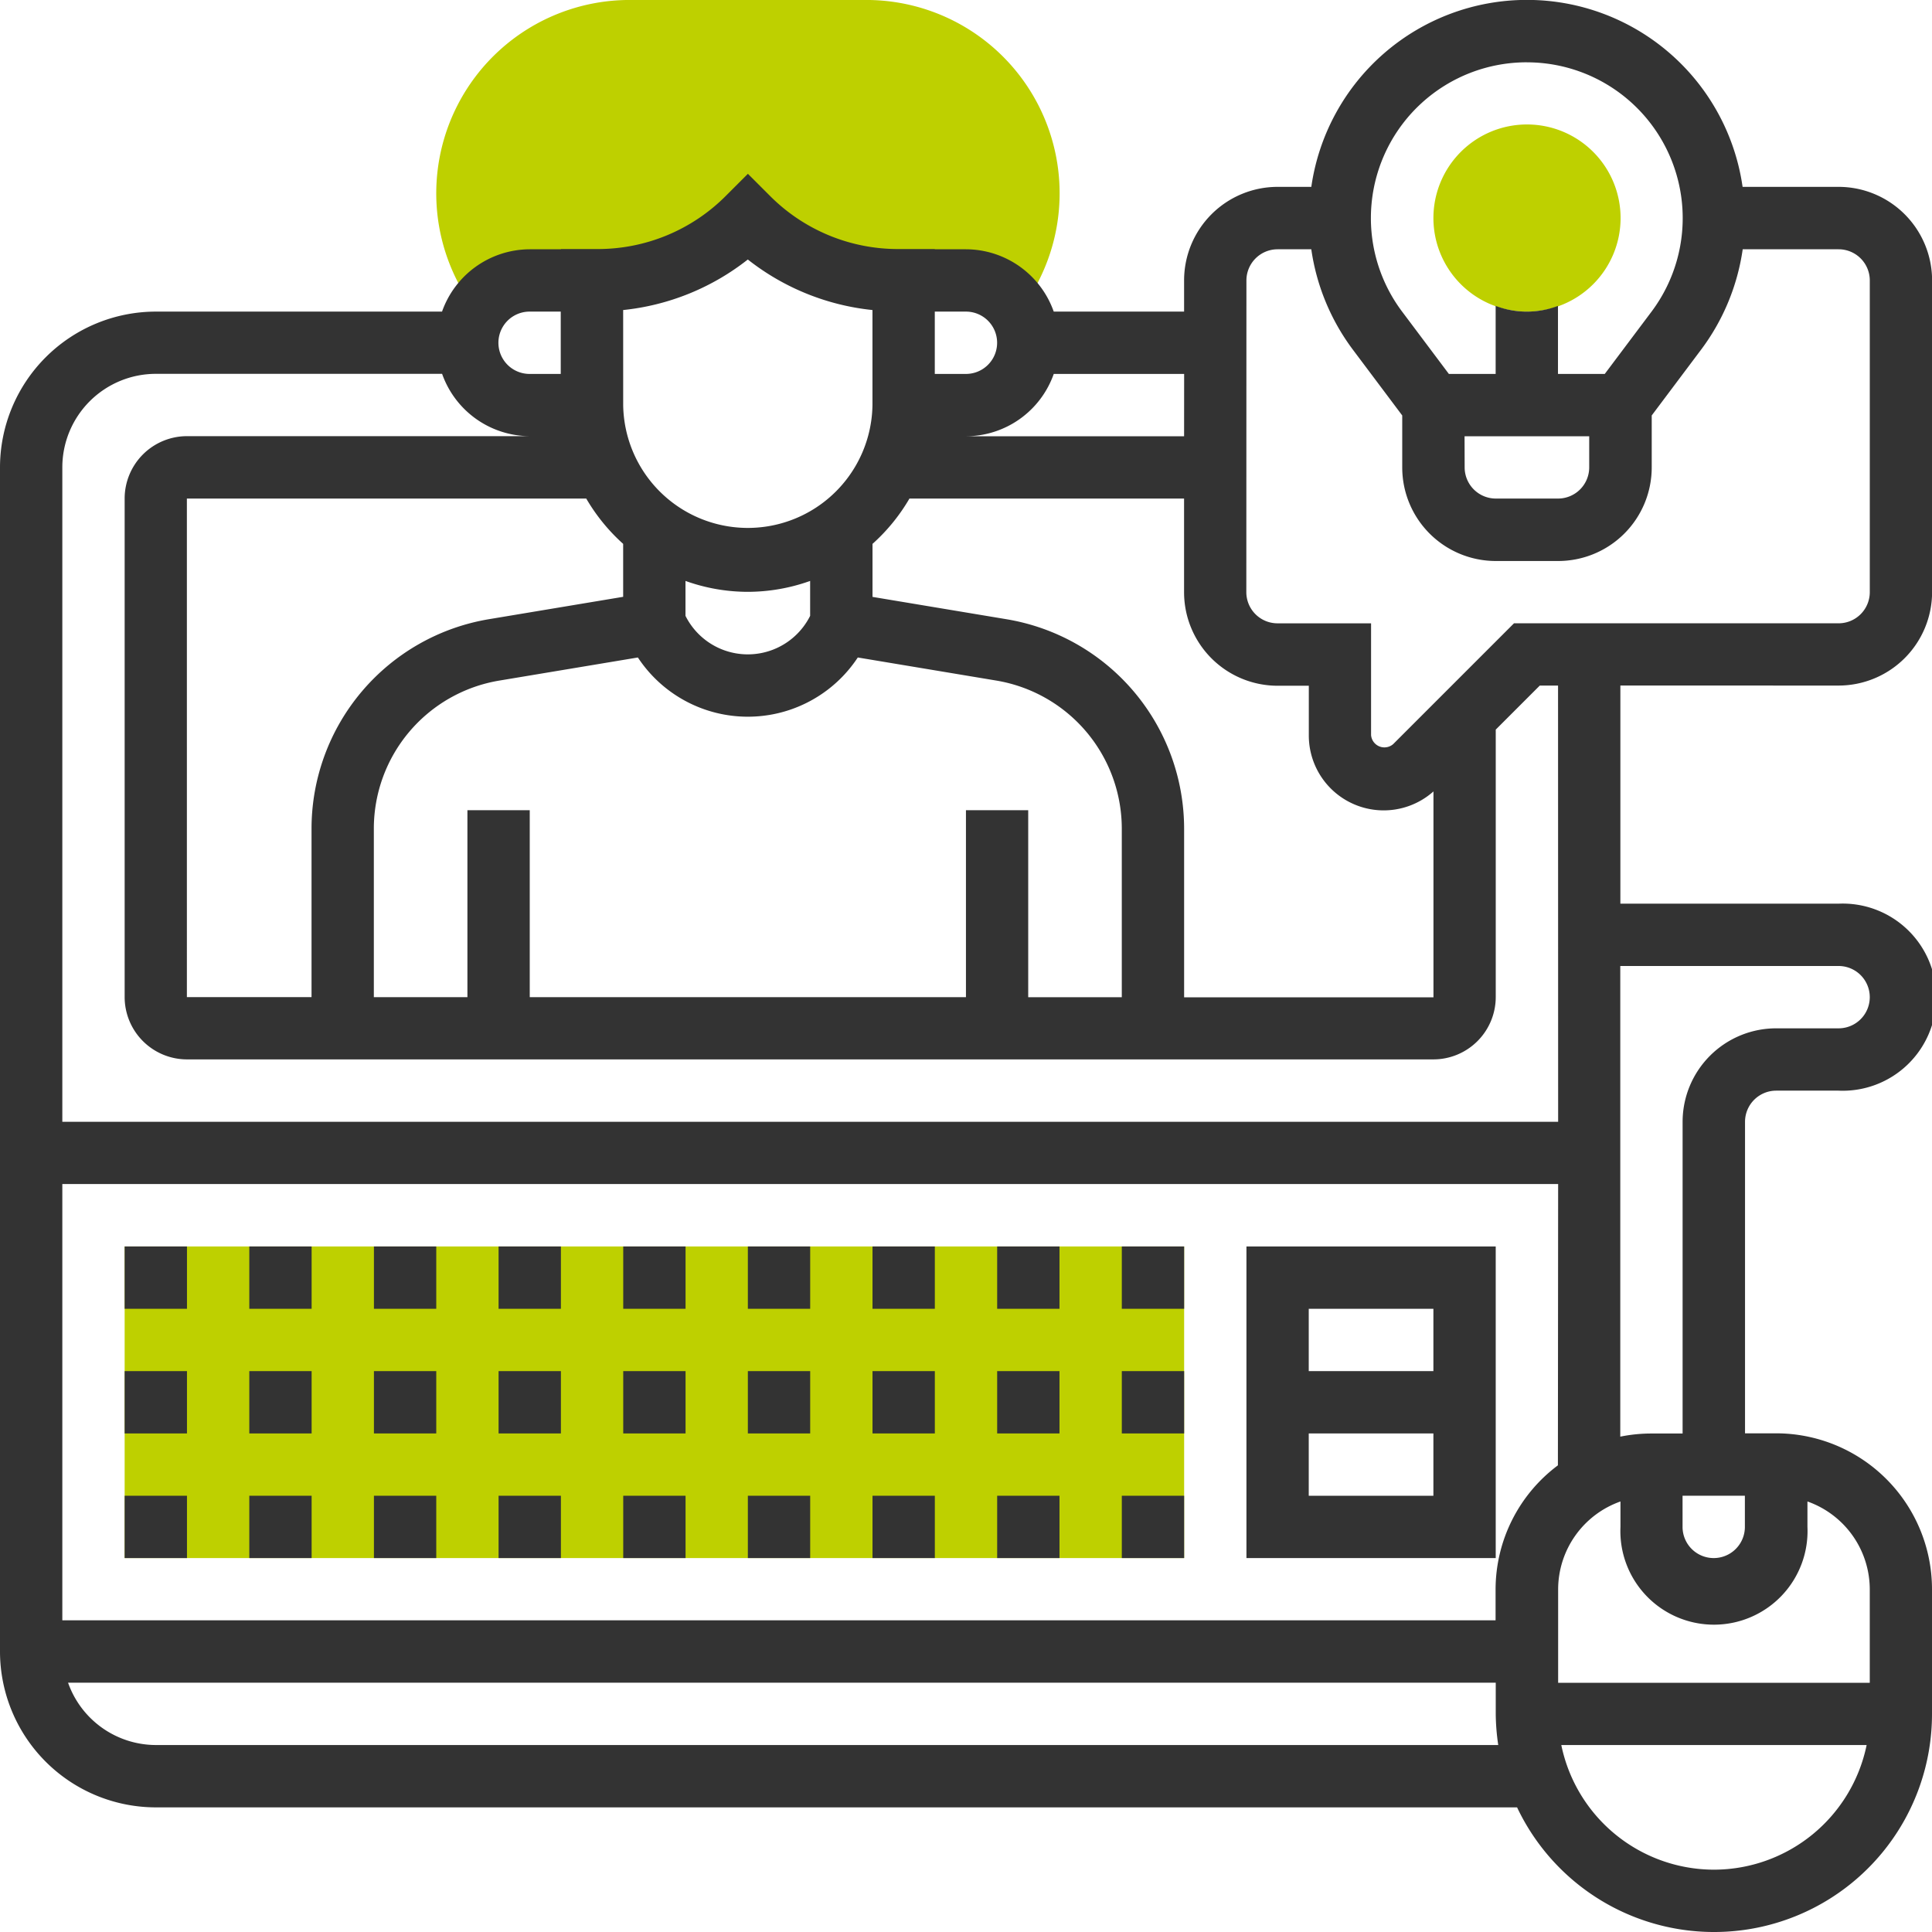 <svg xmlns="http://www.w3.org/2000/svg" width="82.58" height="82.58" viewBox="0 0 82.58 82.58">
  <g id="webinar" transform="translate(0 0)">
    <path id="Tracé_19683" data-name="Tracé 19683" d="M494.71,249.194A2.652,2.652,0,0,1,497,247.877h2.664v-.01h.229a9.088,9.088,0,0,0,6.431-2.664,9.091,9.091,0,0,0,6.431,2.664h.229v.01h2.664a2.652,2.652,0,0,1,2.286,1.316l.118-.164a8.263,8.263,0,0,0-6.681-13.14H501.273a8.265,8.265,0,0,0-6.682,13.14Zm0,0" transform="translate(-474.353 -235.89)" fill="#bed000"/>
    <rect id="Rectangle_2344" data-name="Rectangle 2344" width="45.286" height="13.319" transform="translate(5.328 53.278)" fill="#bed000"/>
    <path id="Tracé_19684" data-name="Tracé 19684" d="M689,267.882a4,4,0,1,1,4-4,4,4,0,0,1-4,4Zm0,0" transform="translate(-623.731 -254.562)" fill="#bed000"/>
    <rect id="Rectangle_2345" data-name="Rectangle 2345" width="2.664" height="2.664" transform="translate(37.294 53.278)" fill="#333"/>
    <rect id="Rectangle_2346" data-name="Rectangle 2346" width="2.664" height="2.664" transform="translate(31.966 53.278)" fill="#333"/>
    <rect id="Rectangle_2347" data-name="Rectangle 2347" width="2.664" height="2.664" transform="translate(10.656 53.278)" fill="#333"/>
    <rect id="Rectangle_2348" data-name="Rectangle 2348" width="2.664" height="2.664" transform="translate(5.328 53.278)" fill="#333"/>
    <rect id="Rectangle_2349" data-name="Rectangle 2349" width="2.664" height="2.664" transform="translate(42.622 53.278)" fill="#333"/>
    <rect id="Rectangle_2350" data-name="Rectangle 2350" width="2.664" height="2.664" transform="translate(26.639 53.278)" fill="#333"/>
    <rect id="Rectangle_2351" data-name="Rectangle 2351" width="2.664" height="2.664" transform="translate(15.983 53.278)" fill="#333"/>
    <rect id="Rectangle_2352" data-name="Rectangle 2352" width="2.664" height="2.664" transform="translate(47.95 53.278)" fill="#333"/>
    <rect id="Rectangle_2353" data-name="Rectangle 2353" width="2.664" height="2.664" transform="translate(21.311 53.278)" fill="#333"/>
    <rect id="Rectangle_2354" data-name="Rectangle 2354" width="2.664" height="2.664" transform="translate(47.95 58.606)" fill="#333"/>
    <rect id="Rectangle_2355" data-name="Rectangle 2355" width="2.664" height="2.664" transform="translate(31.966 58.606)" fill="#333"/>
    <rect id="Rectangle_2356" data-name="Rectangle 2356" width="2.664" height="2.664" transform="translate(10.656 58.606)" fill="#333"/>
    <rect id="Rectangle_2357" data-name="Rectangle 2357" width="2.664" height="2.664" transform="translate(15.983 58.606)" fill="#333"/>
    <rect id="Rectangle_2358" data-name="Rectangle 2358" width="2.664" height="2.664" transform="translate(5.328 58.606)" fill="#333"/>
    <rect id="Rectangle_2359" data-name="Rectangle 2359" width="2.664" height="2.664" transform="translate(21.311 58.606)" fill="#333"/>
    <rect id="Rectangle_2360" data-name="Rectangle 2360" width="2.664" height="2.664" transform="translate(42.622 58.606)" fill="#333"/>
    <rect id="Rectangle_2361" data-name="Rectangle 2361" width="2.664" height="2.664" transform="translate(37.294 58.606)" fill="#333"/>
    <rect id="Rectangle_2362" data-name="Rectangle 2362" width="2.664" height="2.664" transform="translate(26.639 58.606)" fill="#333"/>
    <rect id="Rectangle_2363" data-name="Rectangle 2363" width="2.664" height="2.664" transform="translate(26.639 63.933)" fill="#333"/>
    <rect id="Rectangle_2364" data-name="Rectangle 2364" width="2.664" height="2.664" transform="translate(21.311 63.933)" fill="#333"/>
    <rect id="Rectangle_2365" data-name="Rectangle 2365" width="2.664" height="2.664" transform="translate(10.656 63.933)" fill="#333"/>
    <rect id="Rectangle_2366" data-name="Rectangle 2366" width="2.664" height="2.664" transform="translate(31.966 63.933)" fill="#333"/>
    <rect id="Rectangle_2367" data-name="Rectangle 2367" width="2.664" height="2.664" transform="translate(5.328 63.933)" fill="#333"/>
    <rect id="Rectangle_2368" data-name="Rectangle 2368" width="2.664" height="2.664" transform="translate(15.983 63.933)" fill="#333"/>
    <rect id="Rectangle_2369" data-name="Rectangle 2369" width="2.664" height="2.664" transform="translate(47.95 63.933)" fill="#333"/>
    <rect id="Rectangle_2370" data-name="Rectangle 2370" width="2.664" height="2.664" transform="translate(42.622 63.933)" fill="#333"/>
    <rect id="Rectangle_2371" data-name="Rectangle 2371" width="2.664" height="2.664" transform="translate(37.294 63.933)" fill="#333"/>
    <path id="Tracé_19685" data-name="Tracé 19685" d="M659.655,475.89H649v13.319h10.655Zm-2.664,2.664v2.664h-5.328v-2.664Zm-5.328,7.992v-2.664h5.328v2.664Zm0,0" transform="translate(-595.723 -422.612)" fill="#333"/>
    <path id="Tracé_19686" data-name="Tracé 19686" d="M487.584,265.193a4,4,0,0,0,4-4V247.877a4,4,0,0,0-4-4h-4.1a9.311,9.311,0,0,0-18.434,0h-1.438a4,4,0,0,0-4,4v1.332H454.04a3.991,3.991,0,0,0-3.751-2.664h-1.332v-.01H447.4a7.714,7.714,0,0,1-5.49-2.274l-.942-.942-.942.942a7.715,7.715,0,0,1-5.49,2.274h-1.56v.01h-1.332a3.991,3.991,0,0,0-3.75,2.664H415.66a6.667,6.667,0,0,0-6.66,6.66v50.614a6.667,6.667,0,0,0,6.66,6.66h58.185a9.316,9.316,0,0,0,17.735-4v-5.328a6.667,6.667,0,0,0-6.66-6.66h-1.332V283.84a1.333,1.333,0,0,1,1.332-1.332h2.664a4,4,0,1,0,0-7.992h-9.324v-9.324Zm-13.319-26.639a6.66,6.66,0,0,1,5.328,10.655l-2,2.664h-2v-2.909a3.739,3.739,0,0,1-2.664,0v2.909h-2l-2-2.666a6.658,6.658,0,0,1,5.328-10.654ZM471.6,254.537h5.328v1.332A1.333,1.333,0,0,1,475.6,257.2h-2.664a1.333,1.333,0,0,1-1.332-1.332Zm-9.324-6.66a1.333,1.333,0,0,1,1.332-1.332h1.441a9.383,9.383,0,0,0,1.755,4.261l2.132,2.842v2.221a4,4,0,0,0,4,4H475.6a4,4,0,0,0,4-4v-2.221l2.132-2.841a9.376,9.376,0,0,0,1.757-4.262h4.1a1.333,1.333,0,0,1,1.332,1.332V261.2a1.333,1.333,0,0,1-1.332,1.332H473.713l-5.166,5.166a.572.572,0,0,1-.943-.389v-4.776h-4a1.333,1.333,0,0,1-1.332-1.332Zm-2.664,6.66H450.29a3.991,3.991,0,0,0,3.751-2.664h5.573Zm-9.324-5.328a1.332,1.332,0,1,1,0,2.664h-1.332v-2.664Zm-2.419,7.992h11.742v4a4,4,0,0,0,4,4h1.332v2.112a3.2,3.2,0,0,0,5.328,2.405v8.8H459.613v-7.2a9.082,9.082,0,0,0-7.591-8.96l-5.728-.955v-2.266a8.005,8.005,0,0,0,1.577-1.934Zm2.419,13.319v7.992H431.643V270.52h-2.664v7.992h-4v-7.2a6.417,6.417,0,0,1,5.365-6.332l5.921-.987a5.629,5.629,0,0,0,9.4,0l5.922.987a6.421,6.421,0,0,1,5.362,6.334v7.2h-4V270.52Zm-9.324-9.333a7.959,7.959,0,0,0,2.664-.466v1.493a2.979,2.979,0,0,1-5.328,0v-1.493a7.937,7.937,0,0,0,2.664.466Zm-5.328-12.045a10.317,10.317,0,0,0,5.328-2.16,10.317,10.317,0,0,0,5.328,2.16V253.2a5.328,5.328,0,0,1-10.655,0Zm0,9.994V261.4l-5.728.955a9.081,9.081,0,0,0-7.592,8.96v7.195h-5.328V257.2h17.07a8.048,8.048,0,0,0,1.577,1.936Zm-4-9.927h1.332v2.664h-1.332a1.332,1.332,0,0,1,0-2.664Zm49.282,50.614h2.664v1.332a1.332,1.332,0,0,1-2.664,0Zm-5.328-1.3a6.632,6.632,0,0,0-2.664,5.293v1.332H411.664V286.5H475.6ZM415.66,310.478a3.991,3.991,0,0,1-3.751-2.664h61.024v1.332a9.4,9.4,0,0,0,.107,1.332Zm66.6,5.328a6.672,6.672,0,0,1-6.525-5.328h13.051a6.672,6.672,0,0,1-6.525,5.328Zm6.66-11.987v4H475.6v-4a3.991,3.991,0,0,1,2.664-3.751v1.087a4,4,0,1,0,7.992,0v-1.087a3.991,3.991,0,0,1,2.664,3.751Zm-1.332-26.639a1.332,1.332,0,1,1,0,2.664H484.92a4,4,0,0,0-4,4v13.319h-1.332a6.688,6.688,0,0,0-1.332.134V277.18ZM475.6,283.84H411.664V255.869a4,4,0,0,1,4-4h12.233a3.991,3.991,0,0,0,3.75,2.664H416.992a2.667,2.667,0,0,0-2.664,2.664v21.311a2.667,2.667,0,0,0,2.664,2.664h53.277a2.667,2.667,0,0,0,2.664-2.664V267.076l1.883-1.883h.78Zm0,0" transform="translate(-409 -235.89)" fill="#333"/>
  </g>
</svg>
